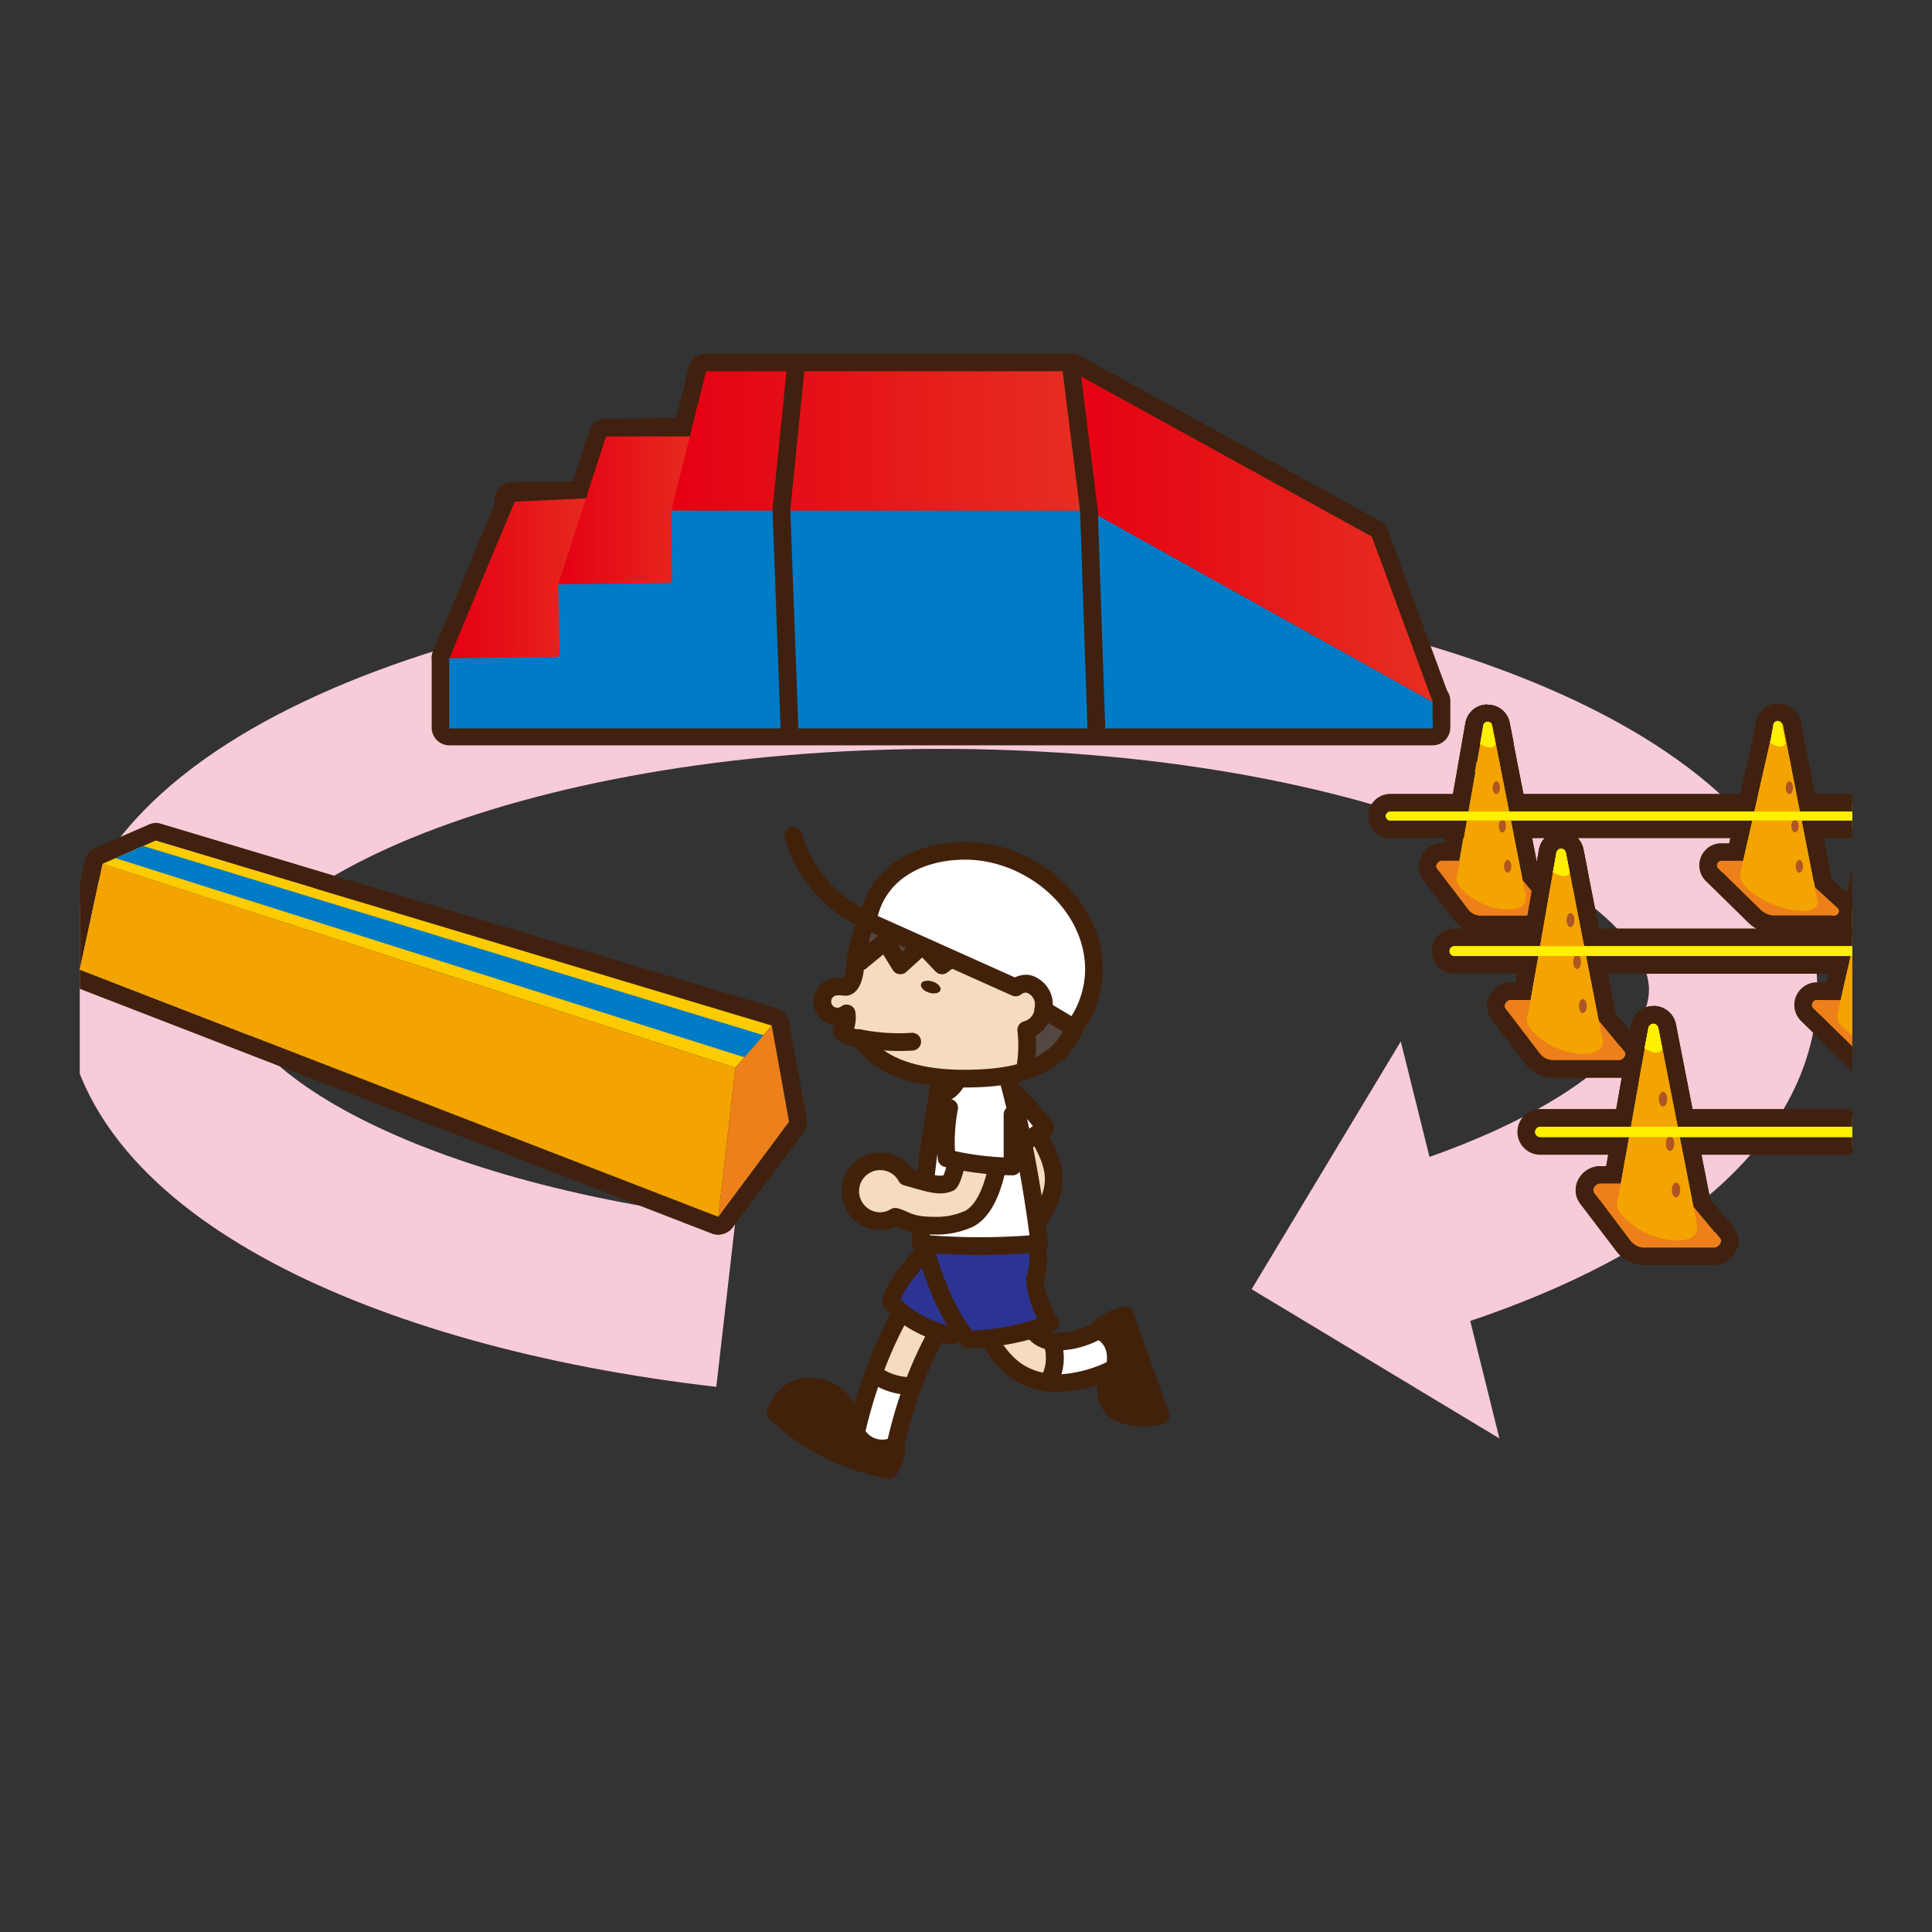 <svg id="レイヤー_1" data-name="レイヤー 1" xmlns="http://www.w3.org/2000/svg" xmlns:xlink="http://www.w3.org/1999/xlink" viewBox="0 0 218 218"><rect x="0" y="0" width="218" height="218" fill="#333333" stroke="none"/><defs><style>.cls-1,.cls-15,.cls-24,.cls-35,.cls-4{fill:none;}.cls-2{clip-path:url(#clip-path);}.cls-3{fill:#f7f7f7;}.cls-3,.cls-4{stroke:#40210d;}.cls-19,.cls-24,.cls-29,.cls-3,.cls-30,.cls-31,.cls-32,.cls-33,.cls-35,.cls-4{stroke-linecap:round;}.cls-15,.cls-19,.cls-24,.cls-29,.cls-3,.cls-30,.cls-31,.cls-32,.cls-33,.cls-35,.cls-4{stroke-linejoin:round;}.cls-5{fill:#94c035;}.cls-6{fill:#ed801b;}.cls-7{fill:#40210d;}.cls-8{fill:#f29600;}.cls-9{fill:#ffe700;}.cls-10{fill:#0068b1;}.cls-11,.cls-19{fill:#e50012;}.cls-12{fill:#591a85;}.cls-13{fill:#009844;}.cls-14{clip-path:url(#clip-path-2);}.cls-15{stroke:#f8cbd9;stroke-width:19px;}.cls-16{fill:#f8cbd9;}.cls-17{fill:#40210f;}.cls-18{fill:#007bc6;}.cls-19,.cls-24{stroke:#40210f;}.cls-19,.cls-24,.cls-29,.cls-30,.cls-31,.cls-32,.cls-33,.cls-35{stroke-width:2px;}.cls-20{fill:url(#名称未設定グラデーション_42);}.cls-21{fill:url(#名称未設定グラデーション_42-2);}.cls-22{fill:url(#名称未設定グラデーション_42-3);}.cls-23{fill:url(#名称未設定グラデーション_42-4);}.cls-25{fill:#f4a400;}.cls-26{fill:#ae5624;}.cls-27{fill:#fff000;}.cls-28{fill:#fccb00;}.cls-29{fill:#f5dcbe;}.cls-29,.cls-30,.cls-31,.cls-32,.cls-33,.cls-35{stroke:#42210b;}.cls-30{fill:#fff;}.cls-31,.cls-34{fill:#42210b;}.cls-32{fill:#2c3493;}.cls-33{fill:#534741;}</style><clipPath id="clip-path"><rect id="SVGID" class="cls-1" x="-230" y="9" width="200" height="200" rx="10"/></clipPath><clipPath id="clip-path-2"><rect id="SVGID-2" data-name="SVGID" class="cls-1" x="9" y="9" width="200" height="200" rx="10"/></clipPath><linearGradient id="名称未設定グラデーション_42" x1="32.8" y1="65.2" x2="50.47" y2="65.2" gradientTransform="translate(17.91)" gradientUnits="userSpaceOnUse"><stop offset="0" stop-color="#e50012"/><stop offset="1" stop-color="#e62f21"/></linearGradient><linearGradient id="名称未設定グラデーション_42-2" x1="45.07" y1="57.59" x2="61.76" y2="57.59" xlink:href="#名称未設定グラデーション_42"/><linearGradient id="名称未設定グラデーション_42-3" x1="57.84" y1="49.74" x2="104.96" y2="49.74" xlink:href="#名称未設定グラデーション_42"/><linearGradient id="名称未設定グラデーション_42-4" x1="103" y1="60.54" x2="143.74" y2="60.54" xlink:href="#名称未設定グラデーション_42"/></defs><title>25-7-1 サーキット</title><g class="cls-2"><rect class="cls-3" x="-246.07" y="-31.43" width="363.53" height="242.35" transform="translate(-128.62 179.5) rotate(-180)"/><polygon class="cls-4" points="-246.07 210.92 116.02 210.92 135.04 265.65 -264.86 265.65 -246.07 210.92"/><polygon class="cls-5" points="24.94 210.92 116.02 210.92 135.04 265.65 34.46 265.65 24.94 210.92"/><polygon class="cls-6" points="-65.29 265.65 -65.29 265.05 -65.29 210.92 24.94 210.92 34.46 265.65 -65.29 265.65"/><polygon class="cls-4" points="-264.86 265.65 -246.07 210.92 116.02 210.92 135.04 265.65 135.04 289.1 -265.62 289.1 -265.62 265.65 -264.86 265.65"/><line class="cls-4" x1="24.94" y1="210.92" x2="24.94" y2="-31.43"/><circle class="cls-7" cx="70.55" cy="7.66" r="3.91"/><circle class="cls-7" cx="90.09" cy="19.39" r="3.91"/><circle class="cls-7" cx="45.14" cy="42.84" r="3.91"/><circle class="cls-7" cx="99.86" cy="46.75" r="3.91"/><circle class="cls-7" cx="74.46" cy="85.84" r="3.91"/><circle class="cls-7" cx="64.68" cy="35.02" r="3.91"/><circle class="cls-7" cx="47.09" cy="72.16" r="3.91"/><circle class="cls-7" cx="101.82" cy="93.66" r="3.91"/><circle class="cls-7" cx="49.05" cy="109.29" r="3.91"/><circle class="cls-7" cx="43.18" cy="130.79" r="3.91"/><circle class="cls-7" cx="97.91" cy="134.7" r="3.91"/><circle class="cls-7" cx="72.5" cy="173.79" r="3.91"/><circle class="cls-7" cx="74.46" cy="121.02" r="3.91"/><circle class="cls-7" cx="45.14" cy="160.11" r="3.91"/><circle class="cls-7" cx="99.86" cy="181.61" r="3.91"/><circle class="cls-7" cx="47.09" cy="197.24" r="3.91"/><circle class="cls-7" cx="-3.72" cy="15.48" r="3.91"/><circle class="cls-7" cx="6.05" cy="42.84" r="3.91"/><circle class="cls-7" cx="8" cy="89.75" r="3.91"/><circle class="cls-7" cx="4.1" cy="130.79" r="3.91"/><circle class="cls-7" cx="6.05" cy="177.7" r="3.91"/><path class="cls-8" d="M82.27,56.52c2,3.91,3.91,7.82,2,9.77-1,1-4.89-2.93-7.82-3.9s-4.89,1-5.86,0c-2-2,0-7.82-2-9.78S80.32,52.61,82.27,56.52Z"/><path class="cls-9" d="M97.91,15.48s0,5.86-2,7.82-9.77,3.91-11.72,1.95,2-11.73,2-11.73A41.81,41.81,0,0,0,97.91,15.48Z"/><path class="cls-9" d="M111.59,91.7s0,5.87-2,7.82-9.78,3.91-11.73,2,2-11.72,2-11.72A42,42,0,0,0,111.59,91.7Z"/><path class="cls-9" d="M78.36,167.93s0,5.86-2,7.81-9.77,3.91-11.73,2,2-11.73,2-11.73A41.71,41.71,0,0,0,78.36,167.93Z"/><path class="cls-9" d="M6.05,13.52s0,5.87-1.95,7.82-9.78,3.91-11.73,2,2-11.73,2-11.73A42,42,0,0,0,6.05,13.52Z"/><path class="cls-10" d="M76.62,80.46c1.81,2.93,3.61,8.79,1.81,8.79-1.17,0-5.49-1-6.85,2.07-.38.86-2.18-2.07-2.18-2.07a5.88,5.88,0,0,1,0-5.86C73,80.46,74.81,77.54,76.62,80.46Z"/><path class="cls-10" d="M49.26,191.87c1.8,2.93,3.61,8.78,1.8,8.78-1.16,0-5.48-1-6.84,2.08-.38.85-2.19-2.08-2.19-2.08a5.89,5.89,0,0,1,0-5.85C45.65,191.87,47.45,188.94,49.26,191.87Z"/><path class="cls-10" d="M8.21,39.42C10,42.35,11.83,48.2,10,48.2c-1.16,0-5.48-1-6.85,2.08C2.8,51.13,1,48.2,1,48.2a5.86,5.86,0,0,1,0-5.85C4.6,39.42,6.41,36.49,8.21,39.42Z"/><path class="cls-10" d="M76.62,115.64c1.81,2.93,3.61,8.79,1.81,8.79-1.17,0-5.49-1-6.85,2.07-.38.86-2.18-2.07-2.18-2.07a5.88,5.88,0,0,1,0-5.86C73,115.64,74.81,112.72,76.62,115.64Z"/><path class="cls-11" d="M41.23,111.25c0,2.7,2,3.91,6.84,3.91s8.8-3.17,8.8-5.87-4.92-5.86-9.78-5.86S41.23,108.55,41.23,111.25Z"/><path class="cls-12" d="M86.18,5.71,51,1.8S70.55,15.48,78.36,13.52,86.18,5.71,86.18,5.71Z"/><path class="cls-12" d="M109.64,132.75l-35.18-3.91S94,142.52,101.82,140.56,109.64,132.75,109.64,132.75Z"/><path class="cls-12" d="M13.87,126.88-21.31,123S-1.77,136.65,6.05,134.7,13.87,126.88,13.87,126.88Z"/><path class="cls-13" d="M45.14,64.34,41.23,76.07S51,80,53,76.07,45.14,64.34,45.14,64.34Z"/><path class="cls-13" d="M62.73,27.21,58.82,38.93s9.77,3.91,11.73,0S62.73,27.21,62.73,27.21Z"/><path class="cls-13" d="M6.05,81.93,2.14,93.66s9.77,3.91,11.73,0S6.05,81.93,6.05,81.93Z"/><path class="cls-13" d="M4.1,169.88.19,181.61s9.77,3.91,11.72,0S4.1,169.88,4.1,169.88Z"/></g><g class="cls-14"><path class="cls-15" d="M81.91,147.05c-37.64-4.33-65.25-18.51-65.25-35.33C16.66,91.45,56.71,75,106.11,75s89.45,16.42,89.45,36.69c0,11.84-13.67,22.37-34.9,29.08"/><polygon class="cls-16" points="169.19 162.31 158.06 117.51 141.23 145.47 169.19 162.31"/><path class="cls-11" d="M57.83,64.24a1,1,0,0,1-1-1V56.49a1,1,0,0,1,1-1l9.83-.14-.12-6a1,1,0,0,1,.28-.72,1,1,0,0,1,.7-.3l10.21-.13-.07-6a1,1,0,0,1,.29-.71,1,1,0,0,1,.71-.3h41.08a.91.91,0,0,1,.48.13L155,59.83a1,1,0,0,1,.52.88v2.53a1,1,0,0,1-1,1Z"/><path class="cls-17" d="M120.73,42.13l33.8,18.58v2.53H57.83V56.49l10.62-.15.22-.14-.14-6.89,11-.14.22-.14-.08-6.9h41.08m0-2H79.65a2,2,0,0,0-2,2l.06,5-9.21.12a2,2,0,0,0-1.41.61,2,2,0,0,0-.56,1.43l.1,5-8.83.12a2,2,0,0,0-2,2v6.75a2,2,0,0,0,2,2h96.7a2,2,0,0,0,2-2V60.71a2,2,0,0,0-1-1.76l-33.8-18.57a2,2,0,0,0-1-.25Z"/><path class="cls-11" d="M50.71,75.28a1,1,0,0,1-.83-.44,1,1,0,0,1-.09-.94l7.36-17.67a1,1,0,0,1,.88-.62l10.35-.49a1,1,0,0,1,.79.39,1,1,0,0,1,.17.9l-5.4,18.16a1,1,0,0,1-1,.71Z"/><path class="cls-17" d="M68.38,56.12h0m0,0L63,74.28H50.71l7.37-17.67,10.3-.49m0-2h-.11L58,54.62a2,2,0,0,0-1.75,1.22L48.87,73.51a2,2,0,0,0,1.84,2.77H63a2,2,0,0,0,1.92-1.43l5.37-18.06a1.85,1.85,0,0,0,.12-.67,2,2,0,0,0-2-2Zm0,4h0Z"/><path class="cls-11" d="M63,66.94a1,1,0,0,1-.8-.41,1,1,0,0,1-.15-.9l5.4-16.69a1,1,0,0,1,.95-.69H79.67a1,1,0,0,1,1,1.23L76.72,66.17a1,1,0,0,1-1,.77Z"/><path class="cls-17" d="M79.67,49.25h0m0,0L75.75,65.94H63l5.4-16.69H79.67m0-2H68.38a2,2,0,0,0-1.9,1.38l-5.4,16.69A2,2,0,0,0,63,67.94H75.75a2,2,0,0,0,1.94-1.54L81.6,49.81a2.1,2.1,0,0,0,.08-.56,2,2,0,0,0-2-2Zm0,4h0Z"/><path class="cls-18" d="M50.71,83.14a1,1,0,0,1-1-1V74.28a1,1,0,0,1,1-1l11.43-.15L62,66a1,1,0,0,1,.29-.72,1,1,0,0,1,.7-.3l11.85-.15-.07-7.18a1,1,0,0,1,1-1h47.12a1.05,1.05,0,0,1,.49.13l38.77,21.6a1,1,0,0,1,.52.87v3a1,1,0,0,1-1,1Z"/><path class="cls-17" d="M122.87,57.59l38.78,21.6v3H50.71V74.28l12.19-.16.25-.16-.17-8,12.6-.16.25-.17-.08-8h47.12m0-2H75.75a2,2,0,0,0-1.43.6,2,2,0,0,0-.57,1.43l.06,6.18L63,63.94a2,2,0,0,0-2,2l.13,6.16-10.42.14a2,2,0,0,0-2,2v7.86a2,2,0,0,0,2,2H161.65a2,2,0,0,0,2-2v-3a2,2,0,0,0-1-1.74l-38.78-21.6a1.93,1.93,0,0,0-1-.26Z"/><path class="cls-11" d="M75.75,58.59a1,1,0,0,1-.79-.38,1,1,0,0,1-.18-.86L78.7,41.64a1,1,0,0,1,1-.75h41.24a1,1,0,0,1,1,.87l2,15.71a1,1,0,0,1-.24.79,1,1,0,0,1-.75.33Z"/><path class="cls-17" d="M120.91,41.89l2,15.7H75.75l3.92-15.7h41.24m0-2H79.67a2,2,0,0,0-1.94,1.51L73.81,57.11a2,2,0,0,0,1.94,2.48h47.12a2,2,0,0,0,1.5-.67,2,2,0,0,0,.48-1.57l-2-15.71a2,2,0,0,0-2-1.75Z"/><path class="cls-11" d="M161.65,80.19a1,1,0,0,1-.49-.12l-38.78-21.6a1,1,0,0,1-.5-.75l-2-15.71a1,1,0,0,1,.43-.95,1,1,0,0,1,.57-.17,1,1,0,0,1,.48.12l33.87,18.65a1,1,0,0,1,.45.53l6.88,18.66a1,1,0,0,1-.94,1.34Z"/><path class="cls-17" d="M120.91,41.89l33.87,18.65,6.87,18.65-38.78-21.6-2-15.7m0-2a2,2,0,0,0-2,2.24l2,15.71a2,2,0,0,0,1,1.5l38.77,21.6a2,2,0,0,0,2.85-2.44l-6.87-18.65a2,2,0,0,0-.91-1.06L121.87,40.13a2,2,0,0,0-1-.24Z"/><polygon class="cls-19" points="68.45 56.34 68.67 56.2 68.53 49.31 79.51 49.17 79.73 49.03 79.65 42.13 90.35 42.13 120.73 42.13 154.53 60.71 154.53 63.24 120.73 63.24 90.35 63.24 57.83 63.24 57.83 56.48 68.45 56.34"/><polygon class="cls-20" points="68.38 56.12 58.08 56.61 50.71 74.28 62.98 74.28 68.38 56.12"/><polygon class="cls-21" points="79.67 49.25 68.38 49.25 62.98 65.94 75.75 65.94 79.67 49.25"/><polygon class="cls-18" points="62.9 74.12 63.15 73.96 62.98 65.94 75.58 65.78 75.83 65.61 75.75 57.59 88.02 57.59 122.87 57.59 161.65 79.19 161.65 82.14 122.87 82.14 88.02 82.14 50.71 82.14 50.71 74.28 62.9 74.12"/><polygon class="cls-22" points="75.75 57.59 122.87 57.59 120.91 41.89 79.67 41.89 75.75 57.59"/><polygon class="cls-23" points="122.87 57.59 161.65 79.19 154.78 60.54 120.91 41.89 122.87 57.59"/><polyline class="cls-24" points="123.71 82.14 122.87 57.59 120.91 41.89"/><polyline class="cls-24" points="89.08 82.14 88.17 57.5 89.78 41.6"/><path class="cls-6" d="M167.14,104.3a2.75,2.75,0,0,1-2.23-1l-3.55-4.67a1.42,1.42,0,0,1-.12-1.51,1.67,1.67,0,0,1,1.48-.94h7.07a1.39,1.39,0,0,1,1.07.49l4.31,5.19a1.4,1.4,0,0,1,.16,1.52,1.65,1.65,0,0,1-1.49,1Z"/><path class="cls-17" d="M169.79,97.13a.37.37,0,0,1,.3.13l4.31,5.19c.25.3-.11.85-.56.85h-6.7a1.74,1.74,0,0,1-1.43-.65L162.15,98c-.23-.31.13-.85.57-.85h7.07m0-2h-7.07a2.67,2.67,0,0,0-2.37,1.49,2.43,2.43,0,0,0,.21,2.57l3.56,4.67a3.74,3.74,0,0,0,3,1.44h6.7a2.67,2.67,0,0,0,2.4-1.55,2.39,2.39,0,0,0-.3-2.58L171.63,96a2.38,2.38,0,0,0-1.84-.85Z"/><path class="cls-25" d="M170.19,103.64a8.59,8.59,0,0,1-6.17-2.85,2.42,2.42,0,0,1-.48-2.61l2.87-16.42a1.49,1.49,0,0,1,2.93,0l3.76,19.14a2.6,2.6,0,0,1,.06.3,2,2,0,0,1-.51,1.6A3.15,3.15,0,0,1,170.19,103.64Z"/><path class="cls-17" d="M167.88,81.52a.48.48,0,0,1,.48.4l3.76,19.14a2.07,2.07,0,0,1,0,.22v0h0c.08.79-.63,1.34-2,1.34a7.59,7.59,0,0,1-5.37-2.46c-.51-.66-.59-1.25-.33-1.67h0l2.9-16.58a.49.49,0,0,1,.49-.41m0-2h0a2.49,2.49,0,0,0-2.46,2.07l-2.85,16.29a3.53,3.53,0,0,0,.66,3.52,9.54,9.54,0,0,0,7,3.24,4.11,4.11,0,0,0,3.2-1.2,3,3,0,0,0,.77-2.23,1.94,1.94,0,0,0,0-.24c0-.12,0-.23-.07-.35l-3.74-19.08a2.48,2.48,0,0,0-2.45-2Z"/><path class="cls-25" d="M203.38,103.81a11.25,11.25,0,0,1-6.91-2.84c-1.26-1.23-1.22-2.22-1-2.74l3.77-16.67a1.53,1.53,0,0,1,3,0L206,101.17a2.83,2.83,0,0,1,.09.37v0a1.81,1.81,0,0,1-.43,1.42A3,3,0,0,1,203.38,103.81Z"/><path class="cls-17" d="M200.69,81.39a.52.52,0,0,1,.52.41l3.85,19.63a.92.92,0,0,1,.07.26h0c.08.67-.52,1.12-1.75,1.12a10.26,10.26,0,0,1-6.21-2.56c-.71-.68-.95-1.3-.78-1.74h0l3.78-16.73a.54.54,0,0,1,.52-.39m0-2h0a2.53,2.53,0,0,0-2.44,1.82l0,.13L194.47,98c-.25.78-.31,2.16,1.3,3.73a12.19,12.19,0,0,0,7.61,3.12,3.88,3.88,0,0,0,3.05-1.15,2.78,2.78,0,0,0,.69-2.16v-.06a2.46,2.46,0,0,0-.11-.51l-3.82-19.51a.44.44,0,0,1,0-.1,2.54,2.54,0,0,0-2.47-1.93Z"/><path class="cls-6" d="M200.25,104.3a3.24,3.24,0,0,1-2.29-.94l-4.77-4.67a1.49,1.49,0,0,1,1.05-2.56h7.07a1.48,1.48,0,0,1,1,.39l5.65,5.19a1.47,1.47,0,0,1,.38,1.64,1.49,1.49,0,0,1-1.39,1Z"/><path class="cls-17" d="M201.31,97.13a.46.46,0,0,1,.33.13l5.66,5.19a.49.49,0,0,1-.34.85h-6.71a2.26,2.26,0,0,1-1.59-.65L193.89,98a.5.5,0,0,1,.35-.85h7.07m0-2h-7.07a2.49,2.49,0,0,0-1.75,4.27l4.77,4.68a4.24,4.24,0,0,0,3,1.22H207a2.48,2.48,0,0,0,2.32-1.59,2.45,2.45,0,0,0-.63-2.73L203,95.78a2.52,2.52,0,0,0-1.69-.65Z"/><path class="cls-25" d="M203.38,103.81a11.25,11.25,0,0,1-6.91-2.84c-1.26-1.23-1.22-2.22-1-2.74l3.77-16.67a1.53,1.53,0,0,1,3,0L206,101.17a2.83,2.83,0,0,1,.09.37v0a1.81,1.81,0,0,1-.43,1.42A3,3,0,0,1,203.38,103.81Z"/><path class="cls-17" d="M200.69,81.39a.52.52,0,0,1,.52.41l3.85,19.63a.92.92,0,0,1,.07.26h0c.08.67-.52,1.12-1.75,1.12a10.26,10.26,0,0,1-6.21-2.56c-.71-.68-.95-1.3-.78-1.74h0l3.78-16.73a.54.54,0,0,1,.52-.39m0-2h0a2.53,2.53,0,0,0-2.44,1.82l0,.13L194.47,98c-.25.78-.31,2.16,1.3,3.73a12.19,12.19,0,0,0,7.61,3.12,3.88,3.88,0,0,0,3.05-1.15,2.78,2.78,0,0,0,.69-2.16v-.06a2.46,2.46,0,0,0-.11-.51l-3.82-19.51a.44.44,0,0,1,0-.1,2.54,2.54,0,0,0-2.47-1.93Z"/><ellipse class="cls-26" cx="201.91" cy="88.88" rx="1.41" ry="1.72"/><path class="cls-17" d="M201.91,88.16c.23,0,.41.33.41.72s-.18.73-.41.73-.4-.33-.4-.73.18-.72.4-.72m0-2a2.75,2.75,0,1,0,2.41,2.72,2.55,2.55,0,0,0-2.41-2.72Z"/><path class="cls-6" d="M167.14,104.3a2.75,2.75,0,0,1-2.23-1l-3.55-4.67a1.42,1.42,0,0,1-.12-1.51,1.67,1.67,0,0,1,1.48-.94h7.07a1.39,1.39,0,0,1,1.07.49l4.31,5.19a1.4,1.4,0,0,1,.16,1.52,1.65,1.65,0,0,1-1.49,1Z"/><path class="cls-17" d="M169.79,97.13a.37.37,0,0,1,.3.13l4.31,5.19c.25.3-.11.85-.56.85h-6.7a1.74,1.74,0,0,1-1.43-.65L162.15,98c-.23-.31.13-.85.57-.85h7.07m0-2h-7.07a2.67,2.67,0,0,0-2.37,1.49,2.43,2.43,0,0,0,.21,2.57l3.56,4.67a3.74,3.74,0,0,0,3,1.44h6.7a2.67,2.67,0,0,0,2.4-1.55,2.39,2.39,0,0,0-.3-2.58L171.63,96a2.38,2.38,0,0,0-1.84-.85Z"/><path class="cls-25" d="M170.19,103.64a8.59,8.59,0,0,1-6.17-2.85,2.42,2.42,0,0,1-.48-2.61l2.87-16.42a1.49,1.49,0,0,1,2.93,0l3.76,19.14a2.6,2.6,0,0,1,.06.3,2,2,0,0,1-.51,1.6A3.15,3.15,0,0,1,170.19,103.64Z"/><path class="cls-17" d="M167.88,81.52a.48.48,0,0,1,.48.4l3.76,19.14a2.07,2.07,0,0,1,0,.22v0h0c.08.79-.63,1.34-2,1.34a7.59,7.59,0,0,1-5.37-2.46c-.51-.66-.59-1.25-.33-1.67h0l2.9-16.58a.49.49,0,0,1,.49-.41m0-2h0a2.49,2.49,0,0,0-2.46,2.07l-2.85,16.29a3.53,3.53,0,0,0,.66,3.52,9.54,9.54,0,0,0,7,3.24,4.11,4.11,0,0,0,3.2-1.2,3,3,0,0,0,.77-2.23,1.94,1.94,0,0,0,0-.24c0-.12,0-.23-.07-.35l-3.74-19.08a2.48,2.48,0,0,0-2.45-2Z"/><ellipse class="cls-26" cx="168.84" cy="88.88" rx="1.41" ry="1.72"/><path class="cls-17" d="M168.84,88.16c.23,0,.41.33.41.72s-.18.73-.41.73-.4-.33-.4-.73.18-.72.4-.72m0-2a2.75,2.75,0,1,0,2.41,2.72,2.55,2.55,0,0,0-2.41-2.72Z"/><path class="cls-26" d="M202.54,94.93a1.76,1.76,0,1,1,1.4-1.72A1.56,1.56,0,0,1,202.54,94.93Z"/><path class="cls-17" d="M202.54,92.49c.22,0,.4.32.4.72s-.18.72-.4.72-.41-.32-.41-.72.19-.72.41-.72m0-2a2.74,2.74,0,1,0,2.4,2.72,2.55,2.55,0,0,0-2.4-2.72Z"/><path class="cls-26" d="M169.52,94.93a1.75,1.75,0,1,1,1.41-1.72A1.55,1.55,0,0,1,169.52,94.93Z"/><path class="cls-17" d="M169.52,92.49c.23,0,.41.32.41.72s-.18.72-.41.72-.4-.32-.4-.72.18-.72.4-.72m0-2a2.74,2.74,0,1,0,2.41,2.72,2.55,2.55,0,0,0-2.41-2.72Z"/><ellipse class="cls-26" cx="203.03" cy="97.75" rx="1.41" ry="1.72"/><path class="cls-17" d="M203,97c.23,0,.41.32.41.72s-.18.72-.41.72-.4-.32-.4-.72.18-.72.4-.72m0-2a2.74,2.74,0,1,0,2.41,2.72A2.54,2.54,0,0,0,203,95Z"/><ellipse class="cls-26" cx="170.12" cy="97.75" rx="1.41" ry="1.72"/><path class="cls-17" d="M170.12,97c.22,0,.4.32.4.72s-.18.72-.4.72-.41-.32-.41-.72.18-.72.41-.72m0-2a2.74,2.74,0,1,0,2.4,2.72,2.55,2.55,0,0,0-2.4-2.72Z"/><path class="cls-27" d="M168.15,85.34a3.26,3.26,0,0,1-1.62-.54,1,1,0,0,1-.48-1l.36-2a1.49,1.49,0,0,1,2.93,0l.4,2a.89.89,0,0,1,0,.43A1.59,1.59,0,0,1,168.15,85.34Z"/><path class="cls-17" d="M167.88,81.52a.48.48,0,0,1,.48.4l.4,2a.59.59,0,0,1-.61.4,2.28,2.28,0,0,1-1.11-.4l.35-2a.49.49,0,0,1,.49-.41m0-2h0a2.49,2.49,0,0,0-2.46,2.07l-.35,2a2,2,0,0,0,1,2.06,4.17,4.17,0,0,0,2.13.68,2.58,2.58,0,0,0,2.55-1.92,1.92,1.92,0,0,0,0-.86l-.39-2a2.48,2.48,0,0,0-2.45-2Z"/><path class="cls-27" d="M200.85,85.24a3.26,3.26,0,0,1-1.62-.54,1,1,0,0,1-.48-1l.36-2a1.49,1.49,0,0,1,2.93,0l.4,2a1,1,0,0,1,0,.43A1.59,1.59,0,0,1,200.85,85.24Z"/><path class="cls-17" d="M200.58,81.42a.49.49,0,0,1,.48.4l.4,2a.59.59,0,0,1-.61.4,2.28,2.28,0,0,1-1.11-.4l.35-2a.49.49,0,0,1,.49-.41m0-2h0a2.49,2.49,0,0,0-2.46,2.07l-.35,2a2,2,0,0,0,.95,2.06,4.17,4.17,0,0,0,2.13.68,2.58,2.58,0,0,0,2.55-1.92,1.92,1.92,0,0,0,0-.86l-.39-2a2.48,2.48,0,0,0-2.45-2Z"/><path class="cls-27" d="M156.88,93.58a1.5,1.5,0,1,1,0-3H211a1.5,1.5,0,0,1,0,3Z"/><path class="cls-17" d="M211,91.58a.51.51,0,0,1,.5.5.5.5,0,0,1-.5.5H156.88a.5.5,0,0,1-.51-.5.51.51,0,0,1,.51-.5H211m0-2H156.88a2.5,2.5,0,1,0,0,5H211a2.5,2.5,0,0,0,0-5Z"/><path class="cls-6" d="M169.79,97.13h-7.07c-.44,0-.8.54-.57.85l3.56,4.67a1.74,1.74,0,0,0,1.43.65h6.7c.45,0,.81-.55.56-.85l-4.31-5.19A.37.37,0,0,0,169.79,97.13Z"/><path class="cls-25" d="M164.49,98.51h0l2.9-16.58a.49.49,0,0,1,1,0l3.76,19.14a2.07,2.07,0,0,1,0,.22v0h0c.08.79-.63,1.34-2,1.34a7.59,7.59,0,0,1-5.37-2.46C164.31,99.52,164.23,98.93,164.49,98.51Z"/><path class="cls-25" d="M196.39,98.51h0l3.78-16.73a.54.54,0,0,1,1,0l3.85,19.63a.92.92,0,0,1,.07.26h0c.08.67-.52,1.12-1.75,1.12a10.31,10.31,0,0,1-6.21-2.55C196.46,99.57,196.22,99,196.39,98.51Z"/><path class="cls-6" d="M201.31,97.13h-7.07a.5.5,0,0,0-.35.85l4.77,4.67a2.26,2.26,0,0,0,1.59.65H207a.49.49,0,0,0,.34-.85l-5.66-5.19A.46.46,0,0,0,201.31,97.13Z"/><path class="cls-25" d="M196.39,98.51h0l3.78-16.73a.54.54,0,0,1,1,0l3.85,19.63a.92.92,0,0,1,.07.26h0c.08.67-.52,1.12-1.75,1.12a10.31,10.31,0,0,1-6.21-2.55C196.46,99.57,196.22,99,196.39,98.51Z"/><ellipse class="cls-26" cx="201.91" cy="88.88" rx="0.41" ry="0.72"/><path class="cls-6" d="M169.79,97.13h-7.07c-.44,0-.8.54-.57.85l3.56,4.67a1.74,1.74,0,0,0,1.43.65h6.7c.45,0,.81-.55.56-.85l-4.31-5.19A.37.37,0,0,0,169.79,97.13Z"/><path class="cls-25" d="M164.49,98.51h0l2.9-16.58a.49.49,0,0,1,1,0l3.76,19.14a2.07,2.07,0,0,1,0,.22v0h0c.08.79-.63,1.34-2,1.34a7.59,7.59,0,0,1-5.37-2.46C164.31,99.52,164.23,98.93,164.49,98.51Z"/><ellipse class="cls-26" cx="168.84" cy="88.88" rx="0.41" ry="0.72"/><ellipse class="cls-26" cx="202.54" cy="93.21" rx="0.41" ry="0.72"/><ellipse class="cls-26" cx="169.52" cy="93.21" rx="0.41" ry="0.72"/><ellipse class="cls-26" cx="203.03" cy="97.75" rx="0.41" ry="0.72"/><ellipse class="cls-26" cx="170.12" cy="97.75" rx="0.41" ry="0.72"/><path class="cls-27" d="M167,83.94l.35-2a.49.49,0,0,1,1,0l.4,2h0S168.54,84.83,167,83.94Z"/><path class="cls-27" d="M199.74,83.84l.35-2a.49.49,0,0,1,1,0l.4,2h0S201.24,84.73,199.74,83.84Z"/><path class="cls-27" d="M156.88,92.58H211a.5.5,0,0,0,.5-.5.51.51,0,0,0-.5-.5H156.88a.51.51,0,0,0-.51.5A.5.5,0,0,0,156.88,92.58Z"/><path class="cls-6" d="M175.34,120.6a2.91,2.91,0,0,1-2.36-1.11l-3.89-5.11a1.48,1.48,0,0,1-.12-1.56,1.75,1.75,0,0,1,1.53-1h7.74a1.46,1.46,0,0,1,1.1.5l4.72,5.69a1.46,1.46,0,0,1,.17,1.56,1.78,1.78,0,0,1-1.56,1Z"/><path class="cls-17" d="M178.24,112.84a.4.4,0,0,1,.33.15l4.72,5.68c.27.33-.12.93-.62.93h-7.33a1.9,1.9,0,0,1-1.56-.71l-3.9-5.12c-.25-.34.14-.93.62-.93h7.74m0-2H170.5a2.76,2.76,0,0,0-2.43,1.53,2.48,2.48,0,0,0,.22,2.61l3.9,5.12a3.9,3.9,0,0,0,3.15,1.5h7.33a2.72,2.72,0,0,0,2.46-1.59,2.44,2.44,0,0,0-.3-2.62l-4.72-5.68a2.43,2.43,0,0,0-1.87-.87Z"/><path class="cls-25" d="M178.68,119.88a9.27,9.27,0,0,1-6.67-3.09,2.56,2.56,0,0,1-.52-2.77l3.14-18a1.54,1.54,0,0,1,3,0L181.77,117a1.91,1.91,0,0,1,.06.27s0,.06,0,.08a2.08,2.08,0,0,1-.54,1.64A3.42,3.42,0,0,1,178.68,119.88Z"/><path class="cls-17" d="M176.15,95.76a.53.53,0,0,1,.53.44l4.11,21a2,2,0,0,1,.05.24v0h0c.09.87-.69,1.47-2.16,1.47a8.32,8.32,0,0,1-5.88-2.7c-.55-.72-.64-1.36-.35-1.83h0l3.17-18.14a.52.52,0,0,1,.53-.45m0-2a2.53,2.53,0,0,0-2.5,2.11l-3.12,17.85a3.66,3.66,0,0,0,.68,3.68,10.26,10.26,0,0,0,7.47,3.48,4.27,4.27,0,0,0,3.36-1.26,3,3,0,0,0,.8-2.3,1,1,0,0,0,0-.24,2.2,2.2,0,0,0-.07-.37l-4.1-20.9a2.51,2.51,0,0,0-2.49-2Z"/><path class="cls-25" d="M215,120.06a12.16,12.16,0,0,1-7.5-3.08c-1.35-1.31-1.3-2.36-1.11-2.91l4.12-18.25a1.59,1.59,0,0,1,3.09,0l4.21,21.46a2.37,2.37,0,0,1,.09.36.15.15,0,0,0,0,.07,1.9,1.9,0,0,1-.46,1.49A3.16,3.16,0,0,1,215,120.06Z"/><path class="cls-17" d="M212.06,95.62a.59.59,0,0,1,.58.45l4.21,21.48a1,1,0,0,1,.07.29h0c.09.73-.57,1.22-1.91,1.22a11.33,11.33,0,0,1-6.8-2.79c-.78-.76-1-1.43-.85-1.92h0L211.5,96a.57.57,0,0,1,.56-.42m0-2h0a2.57,2.57,0,0,0-2.48,1.85l0,.13-4.11,18.2c-.25.81-.32,2.25,1.38,3.9a13.38,13.38,0,0,0,8.2,3.36,4.08,4.08,0,0,0,3.2-1.19,2.84,2.84,0,0,0,.7-2.22v-.06a3.49,3.49,0,0,0-.12-.54L214.6,95.68s0-.06,0-.09a2.59,2.59,0,0,0-2.52-2Z"/><path class="cls-6" d="M211.59,120.6a3.51,3.51,0,0,1-2.45-1l-5.22-5.12a1.55,1.55,0,0,1,1.08-2.64h7.74a1.53,1.53,0,0,1,1,.41l6.19,5.68a1.52,1.52,0,0,1,.39,1.68,1.54,1.54,0,0,1-1.44,1Z"/><path class="cls-17" d="M212.74,112.84a.51.51,0,0,1,.37.15l6.19,5.68a.54.54,0,0,1-.38.93h-7.33a2.53,2.53,0,0,1-1.75-.71l-5.22-5.12a.55.55,0,0,1,.38-.93h7.74m0-2H205a2.55,2.55,0,0,0-1.78,4.36l5.22,5.11a4.47,4.47,0,0,0,3.15,1.29h7.33a2.54,2.54,0,0,0,1.73-4.41l-6.19-5.68a2.54,2.54,0,0,0-1.72-.67Z"/><path class="cls-25" d="M215,120.06a12.16,12.16,0,0,1-7.5-3.08c-1.35-1.31-1.3-2.36-1.11-2.91l4.12-18.25a1.59,1.59,0,0,1,3.09,0l4.21,21.46a2.37,2.37,0,0,1,.09.36.15.15,0,0,0,0,.07,1.9,1.9,0,0,1-.46,1.49A3.16,3.16,0,0,1,215,120.06Z"/><path class="cls-17" d="M212.06,95.62a.59.59,0,0,1,.58.45l4.21,21.48a1,1,0,0,1,.07.29h0c.09.73-.57,1.22-1.91,1.22a11.33,11.33,0,0,1-6.8-2.79c-.78-.76-1-1.43-.85-1.92h0L211.5,96a.57.57,0,0,1,.56-.42m0-2h0a2.57,2.57,0,0,0-2.48,1.85l0,.13-4.11,18.2c-.25.81-.32,2.25,1.38,3.9a13.38,13.38,0,0,0,8.2,3.36,4.08,4.08,0,0,0,3.2-1.19,2.84,2.84,0,0,0,.7-2.22v-.06a3.49,3.49,0,0,0-.12-.54L214.6,95.68s0-.06,0-.09a2.59,2.59,0,0,0-2.52-2Z"/><path class="cls-26" d="M213.4,105.61a1.83,1.83,0,1,1,1.45-1.79A1.61,1.61,0,0,1,213.4,105.61Z"/><path class="cls-17" d="M213.4,103c.25,0,.45.35.45.79s-.2.79-.45.79-.44-.35-.44-.79.2-.79.44-.79m0-2a2.81,2.81,0,1,0,2.45,2.79A2.58,2.58,0,0,0,213.4,101Z"/><path class="cls-6" d="M175.34,120.6a2.91,2.91,0,0,1-2.36-1.11l-3.89-5.11a1.48,1.48,0,0,1-.12-1.56,1.75,1.75,0,0,1,1.53-1h7.74a1.46,1.46,0,0,1,1.1.5l4.72,5.69a1.46,1.46,0,0,1,.17,1.56,1.78,1.78,0,0,1-1.56,1Z"/><path class="cls-17" d="M178.24,112.84a.4.4,0,0,1,.33.15l4.72,5.68c.27.33-.12.93-.62.93h-7.33a1.9,1.9,0,0,1-1.56-.71l-3.9-5.12c-.25-.34.14-.93.62-.93h7.74m0-2H170.5a2.76,2.76,0,0,0-2.43,1.53,2.48,2.48,0,0,0,.22,2.61l3.9,5.12a3.9,3.9,0,0,0,3.15,1.5h7.33a2.72,2.72,0,0,0,2.46-1.59,2.44,2.44,0,0,0-.3-2.62l-4.72-5.68a2.43,2.43,0,0,0-1.87-.87Z"/><path class="cls-25" d="M178.68,119.88a9.27,9.27,0,0,1-6.67-3.09,2.56,2.56,0,0,1-.52-2.77l3.14-18a1.54,1.54,0,0,1,3,0L181.77,117a1.91,1.91,0,0,1,.06.27s0,.06,0,.08a2.08,2.08,0,0,1-.54,1.64A3.42,3.42,0,0,1,178.68,119.88Z"/><path class="cls-17" d="M176.15,95.76a.53.53,0,0,1,.53.44l4.11,21a2,2,0,0,1,.05.24v0h0c.09.87-.69,1.47-2.16,1.47a8.32,8.32,0,0,1-5.88-2.7c-.55-.72-.64-1.36-.35-1.83h0l3.17-18.14a.52.52,0,0,1,.53-.45m0-2a2.53,2.53,0,0,0-2.5,2.11l-3.12,17.85a3.66,3.66,0,0,0,.68,3.68,10.26,10.26,0,0,0,7.47,3.48,4.27,4.27,0,0,0,3.36-1.26,3,3,0,0,0,.8-2.3,1,1,0,0,0,0-.24,2.2,2.2,0,0,0-.07-.37l-4.1-20.9a2.51,2.51,0,0,0-2.49-2Z"/><path class="cls-26" d="M177.21,105.61a1.83,1.83,0,1,1,1.44-1.79A1.61,1.61,0,0,1,177.21,105.61Z"/><path class="cls-17" d="M177.21,103c.24,0,.44.35.44.79s-.2.79-.44.79-.45-.35-.45-.79.2-.79.45-.79m0-2a2.82,2.82,0,1,0,2.44,2.79,2.58,2.58,0,0,0-2.44-2.79Z"/><ellipse class="cls-26" cx="214.09" cy="108.55" rx="1.44" ry="1.79"/><path class="cls-17" d="M214.09,107.76c.24,0,.44.36.44.79s-.2.79-.44.79-.44-.35-.44-.79.19-.79.44-.79m0-2a2.82,2.82,0,1,0,2.44,2.79,2.58,2.58,0,0,0-2.44-2.79Z"/><ellipse class="cls-26" cx="177.95" cy="108.55" rx="1.44" ry="1.79"/><path class="cls-17" d="M178,107.76c.25,0,.45.36.45.79s-.2.79-.45.79-.44-.35-.44-.79.2-.79.44-.79m0-2a2.81,2.81,0,1,0,2.45,2.79,2.58,2.58,0,0,0-2.45-2.79Z"/><ellipse class="cls-26" cx="214.63" cy="113.52" rx="1.44" ry="1.79"/><path class="cls-17" d="M214.63,112.73c.24,0,.44.36.44.79s-.2.79-.44.79-.45-.35-.45-.79.2-.79.45-.79m0-2a2.82,2.82,0,1,0,2.44,2.79,2.58,2.58,0,0,0-2.44-2.79Z"/><ellipse class="cls-26" cx="178.6" cy="113.52" rx="1.44" ry="1.79"/><path class="cls-17" d="M178.6,112.73c.25,0,.45.36.45.79s-.2.79-.45.79-.44-.35-.44-.79.2-.79.44-.79m0-2a2.81,2.81,0,1,0,2.45,2.79,2.58,2.58,0,0,0-2.45-2.79Z"/><path class="cls-27" d="M176.45,99.84a3.41,3.41,0,0,1-1.73-.57,1,1,0,0,1-.47-1l.38-2.2a1.54,1.54,0,0,1,3,0l.44,2.21a1,1,0,0,1,0,.43A1.65,1.65,0,0,1,176.45,99.84Z"/><path class="cls-17" d="M176.15,95.76a.53.53,0,0,1,.53.44l.44,2.21a.64.64,0,0,1-.67.43,2.56,2.56,0,0,1-1.22-.43l.39-2.2a.52.52,0,0,1,.53-.45m0-2a2.53,2.53,0,0,0-2.5,2.11l-.39,2.2a2,2,0,0,0,1,2.06,4.36,4.36,0,0,0,2.23.71,2.64,2.64,0,0,0,2.61-2,2.08,2.08,0,0,0,0-.86l-.44-2.22a2.51,2.51,0,0,0-2.49-2Z"/><path class="cls-27" d="M212.24,99.73a3.38,3.38,0,0,1-1.72-.57,1,1,0,0,1-.48-1l.38-2.2a1.54,1.54,0,0,1,3,0l.44,2.21a1,1,0,0,1,0,.43A1.65,1.65,0,0,1,212.24,99.73Z"/><path class="cls-17" d="M211.94,95.65a.53.53,0,0,1,.53.44l.44,2.21a.64.64,0,0,1-.67.43A2.56,2.56,0,0,1,211,98.3l.39-2.2a.52.52,0,0,1,.53-.45m0-2h0a2.53,2.53,0,0,0-2.5,2.11l-.39,2.2a2,2,0,0,0,1,2.06,4.39,4.39,0,0,0,2.23.71,2.64,2.64,0,0,0,2.61-2,2.08,2.08,0,0,0,0-.86l-.44-2.22a2.51,2.51,0,0,0-2.49-2Z"/><path class="cls-27" d="M164.11,108.87a1.55,1.55,0,0,1,0-3.1h59.27a1.55,1.55,0,1,1,0,3.1Z"/><path class="cls-17" d="M223.38,106.77a.55.55,0,1,1,0,1.1H164.11a.55.55,0,1,1,0-1.1h59.27m0-2H164.11a2.55,2.55,0,1,0,0,5.1h59.27a2.55,2.55,0,1,0,0-5.1Z"/><path class="cls-6" d="M178.24,112.84H170.5c-.48,0-.87.59-.62.93l3.9,5.12a1.9,1.9,0,0,0,1.56.71h7.33c.5,0,.89-.6.62-.93L178.57,113A.4.4,0,0,0,178.24,112.84Z"/><path class="cls-25" d="M172.45,114.35h0l3.17-18.14a.54.54,0,0,1,1.06,0l4.11,21a2,2,0,0,1,.05.24v0h0c.09.87-.69,1.47-2.16,1.47a8.32,8.32,0,0,1-5.88-2.7C172.25,115.46,172.16,114.82,172.45,114.35Z"/><path class="cls-25" d="M207.36,114.35h0L211.5,96a.59.59,0,0,1,1.14,0l4.21,21.48a1,1,0,0,1,.07.28h0c.09.73-.57,1.22-1.91,1.22a11.33,11.33,0,0,1-6.8-2.79C207.43,115.51,207.17,114.84,207.36,114.35Z"/><path class="cls-6" d="M212.74,112.84H205a.55.55,0,0,0-.38.93l5.22,5.12a2.53,2.53,0,0,0,1.75.71h7.33a.54.54,0,0,0,.38-.93L213.11,113A.51.51,0,0,0,212.74,112.84Z"/><path class="cls-25" d="M207.36,114.35h0L211.5,96a.59.59,0,0,1,1.14,0l4.21,21.48a1,1,0,0,1,.07.28h0c.09.73-.57,1.22-1.91,1.22a11.33,11.33,0,0,1-6.8-2.79C207.43,115.51,207.17,114.84,207.36,114.35Z"/><ellipse class="cls-26" cx="213.4" cy="103.82" rx="0.44" ry="0.79"/><path class="cls-6" d="M178.24,112.84H170.5c-.48,0-.87.59-.62.93l3.9,5.12a1.9,1.9,0,0,0,1.56.71h7.33c.5,0,.89-.6.62-.93L178.57,113A.4.4,0,0,0,178.24,112.84Z"/><path class="cls-25" d="M172.45,114.35h0l3.17-18.14a.54.54,0,0,1,1.06,0l4.11,21a2,2,0,0,1,.05.24v0h0c.09.87-.69,1.47-2.16,1.47a8.32,8.32,0,0,1-5.88-2.7C172.25,115.46,172.16,114.82,172.45,114.35Z"/><ellipse class="cls-26" cx="177.21" cy="103.82" rx="0.44" ry="0.79"/><ellipse class="cls-26" cx="214.09" cy="108.55" rx="0.44" ry="0.79"/><ellipse class="cls-26" cx="177.95" cy="108.55" rx="0.44" ry="0.79"/><ellipse class="cls-26" cx="214.63" cy="113.52" rx="0.44" ry="0.79"/><ellipse class="cls-26" cx="178.6" cy="113.52" rx="0.44" ry="0.79"/><path class="cls-27" d="M175.23,98.41l.39-2.2a.54.54,0,0,1,1.06,0l.44,2.21h0S176.88,99.38,175.23,98.41Z"/><path class="cls-27" d="M211,98.3l.39-2.2a.54.54,0,0,1,1.06,0l.44,2.21h0S212.67,99.27,211,98.3Z"/><path class="cls-27" d="M164.11,107.87h59.27a.55.55,0,1,0,0-1.1H164.11a.55.55,0,1,0,0,1.1Z"/><path class="cls-6" d="M185.67,141.71a3,3,0,0,1-2.44-1.15l-4.12-5.41a1.49,1.49,0,0,1-.12-1.59,1.79,1.79,0,0,1,1.57-1h8.18a1.44,1.44,0,0,1,1.12.52l5,6a1.48,1.48,0,0,1,.17,1.59,1.8,1.8,0,0,1-1.59,1Z"/><path class="cls-17" d="M188.74,133.56a.46.46,0,0,1,.35.15l5,6c.29.35-.13,1-.65,1h-7.76A2,2,0,0,1,184,140l-4.12-5.41c-.27-.35.15-1,.66-1h8.18m0-2h-8.18a2.79,2.79,0,0,0-2.47,1.56,2.51,2.51,0,0,0,.22,2.64l4.12,5.41a4,4,0,0,0,3.24,1.54h7.76a2.78,2.78,0,0,0,2.5-1.61,2.49,2.49,0,0,0-.31-2.66l-5-6a2.43,2.43,0,0,0-1.89-.88Z"/><path class="cls-25" d="M189.2,141a9.75,9.75,0,0,1-7-3.25,2.65,2.65,0,0,1-.53-2.87l3.32-19a1.57,1.57,0,0,1,3.09,0l4.35,22.16a2,2,0,0,1,.06.29s0,.05,0,.08a2.17,2.17,0,0,1-.55,1.68A3.61,3.61,0,0,1,189.2,141Z"/><path class="cls-17" d="M186.53,115.5a.55.55,0,0,1,.56.46l4.35,22.16c0,.09,0,.17.05.25v0h0c.09.92-.73,1.56-2.29,1.56a8.75,8.75,0,0,1-6.21-2.86,1.69,1.69,0,0,1-.38-1.93h0L186,116a.55.55,0,0,1,.56-.48m0-2h0a2.57,2.57,0,0,0-2.53,2.13l-3.31,18.9a3.77,3.77,0,0,0,.71,3.78,10.68,10.68,0,0,0,7.8,3.64,4.46,4.46,0,0,0,3.48-1.3,3.14,3.14,0,0,0,.81-2.35,1.94,1.94,0,0,0,0-.24c0-.13-.05-.26-.08-.38l-4.33-22.1a2.55,2.55,0,0,0-2.53-2.08Z"/><path class="cls-17" d="M224.51,115.35a.62.62,0,0,1,.61.47l4.45,22.72a1.22,1.22,0,0,1,.08.3h0c.09.77-.61,1.29-2,1.29a11.92,11.92,0,0,1-7.19-3c-.82-.79-1.1-1.51-.89-2h0l4.37-19.36a.61.61,0,0,1,.6-.45m0-2h0a2.61,2.61,0,0,0-2.52,1.88l0,.12-4.35,19.26c-.26.83-.33,2.3,1.43,4a14,14,0,0,0,8.58,3.52,4.21,4.21,0,0,0,3.3-1.22,2.9,2.9,0,0,0,.72-2.26v-.06a2.8,2.8,0,0,0-.12-.56l-4.43-22.6s0-.06,0-.1a2.62,2.62,0,0,0-2.55-2Z"/><path class="cls-6" d="M224,141.71a3.61,3.61,0,0,1-2.54-1l-5.52-5.41a1.58,1.58,0,0,1,1.1-2.7h8.19a1.56,1.56,0,0,1,1.06.42l6.54,6a1.53,1.53,0,0,1,.4,1.71,1.57,1.57,0,0,1-1.47,1Z"/><path class="cls-17" d="M225.23,133.56a.58.58,0,0,1,.38.15l6.55,6a.57.57,0,0,1-.4,1H224a2.6,2.6,0,0,1-1.84-.76l-5.52-5.41a.57.57,0,0,1,.4-1h8.19m0-2H217a2.57,2.57,0,0,0-1.8,4.41l5.52,5.41a4.58,4.58,0,0,0,3.24,1.33h7.76a2.57,2.57,0,0,0,1.75-4.46l-6.54-6a2.57,2.57,0,0,0-1.74-.68Z"/><path class="cls-17" d="M224.51,115.35a.62.62,0,0,1,.61.47l4.45,22.72a1.22,1.22,0,0,1,.08.3h0c.09.77-.61,1.29-2,1.29a11.92,11.92,0,0,1-7.19-3c-.82-.79-1.1-1.51-.89-2h0l4.37-19.36a.61.61,0,0,1,.6-.45m0-2h0a2.61,2.61,0,0,0-2.52,1.88l0,.12-4.35,19.26c-.26.83-.33,2.3,1.43,4a14,14,0,0,0,8.58,3.52,4.21,4.21,0,0,0,3.3-1.22,2.9,2.9,0,0,0,.72-2.26v-.06a2.8,2.8,0,0,0-.12-.56l-4.43-22.6s0-.06,0-.1a2.62,2.62,0,0,0-2.55-2Z"/><path class="cls-6" d="M185.67,141.71a3,3,0,0,1-2.44-1.15l-4.12-5.41a1.49,1.49,0,0,1-.12-1.59,1.79,1.79,0,0,1,1.57-1h8.18a1.44,1.44,0,0,1,1.12.52l5,6a1.48,1.48,0,0,1,.17,1.59,1.8,1.8,0,0,1-1.59,1Z"/><path class="cls-17" d="M188.74,133.56a.46.46,0,0,1,.35.15l5,6c.29.35-.13,1-.65,1h-7.76A2,2,0,0,1,184,140l-4.12-5.41c-.27-.35.15-1,.66-1h8.18m0-2h-8.18a2.79,2.79,0,0,0-2.47,1.56,2.51,2.51,0,0,0,.22,2.64l4.12,5.41a4,4,0,0,0,3.24,1.54h7.76a2.78,2.78,0,0,0,2.5-1.61,2.49,2.49,0,0,0-.31-2.66l-5-6a2.43,2.43,0,0,0-1.89-.88Z"/><path class="cls-25" d="M189.2,141a9.75,9.75,0,0,1-7-3.25,2.65,2.65,0,0,1-.53-2.87l3.32-19a1.57,1.57,0,0,1,3.09,0l4.35,22.16a2,2,0,0,1,.06.29s0,.05,0,.08a2.17,2.17,0,0,1-.55,1.68A3.61,3.61,0,0,1,189.2,141Z"/><path class="cls-17" d="M186.53,115.5a.55.55,0,0,1,.56.46l4.35,22.16c0,.09,0,.17.05.25v0h0c.09.92-.73,1.56-2.29,1.56a8.75,8.75,0,0,1-6.21-2.86,1.69,1.69,0,0,1-.38-1.93h0L186,116a.55.55,0,0,1,.56-.48m0-2h0a2.57,2.57,0,0,0-2.53,2.13l-3.31,18.9a3.77,3.77,0,0,0,.71,3.78,10.68,10.68,0,0,0,7.8,3.64,4.46,4.46,0,0,0,3.48-1.3,3.14,3.14,0,0,0,.81-2.35,1.94,1.94,0,0,0,0-.24c0-.13-.05-.26-.08-.38l-4.33-22.1a2.55,2.55,0,0,0-2.53-2.08Z"/><path class="cls-26" d="M187.65,125.86a1.88,1.88,0,1,1,1.47-1.84A1.65,1.65,0,0,1,187.65,125.86Z"/><path class="cls-17" d="M187.65,123.19c.26,0,.47.37.47.83s-.21.84-.47.84-.47-.38-.47-.84.21-.83.47-.83m0-2a2.86,2.86,0,1,0,2.47,2.83,2.61,2.61,0,0,0-2.47-2.83Z"/><path class="cls-26" d="M188.44,130.86A1.88,1.88,0,1,1,189.9,129,1.64,1.64,0,0,1,188.44,130.86Z"/><path class="cls-17" d="M188.44,128.19c.26,0,.47.37.47.84s-.21.83-.47.83-.47-.37-.47-.83.21-.84.47-.84m0-2a2.86,2.86,0,1,0,2.47,2.84,2.61,2.61,0,0,0-2.47-2.84Z"/><path class="cls-26" d="M189.12,136.12a1.88,1.88,0,1,1,1.47-1.84A1.65,1.65,0,0,1,189.12,136.12Z"/><path class="cls-17" d="M189.12,133.45c.26,0,.47.37.47.83s-.21.84-.47.84-.46-.38-.46-.84.21-.83.46-.83m0-2a2.86,2.86,0,1,0,2.47,2.83,2.61,2.61,0,0,0-2.47-2.83Z"/><path class="cls-27" d="M186.85,119.76a3.64,3.64,0,0,1-1.8-.6,1,1,0,0,1-.47-1l.4-2.33a1.57,1.57,0,0,1,3.09,0l.46,2.34a.89.89,0,0,1,0,.43A1.67,1.67,0,0,1,186.85,119.76Z"/><path class="cls-17" d="M186.53,115.5a.55.55,0,0,1,.56.46l.46,2.34a.67.67,0,0,1-.7.46,2.73,2.73,0,0,1-1.29-.46L186,116a.55.55,0,0,1,.56-.48m0-2h0a2.57,2.57,0,0,0-2.53,2.13l-.41,2.33a2,2,0,0,0,.95,2.06,4.54,4.54,0,0,0,2.31.74,2.67,2.67,0,0,0,2.64-2,1.92,1.92,0,0,0,0-.86l-.45-2.34a2.55,2.55,0,0,0-2.53-2.08Z"/><path class="cls-27" d="M173.8,129.3a1.58,1.58,0,0,1,0-3.16h62.68a1.58,1.58,0,1,1,0,3.16Z"/><path class="cls-17" d="M236.48,127.14a.58.58,0,1,1,0,1.16H173.8a.58.58,0,0,1,0-1.16h62.68m0-2H173.8a2.58,2.58,0,1,0,0,5.16h62.68a2.58,2.58,0,1,0,0-5.16Z"/><path class="cls-6" d="M188.74,133.56h-8.18c-.51,0-.93.63-.66,1L184,140a2,2,0,0,0,1.65.76h7.76c.52,0,.94-.64.65-1l-5-6A.46.46,0,0,0,188.74,133.56Z"/><path class="cls-25" d="M182.61,135.16h0L186,116a.57.57,0,0,1,1.12,0l4.35,22.16c0,.09,0,.17.05.25v0h0c.09.92-.73,1.56-2.29,1.56a8.75,8.75,0,0,1-6.21-2.86A1.69,1.69,0,0,1,182.61,135.16Z"/><path class="cls-6" d="M225.23,133.56H217a.57.57,0,0,0-.4,1l5.52,5.41a2.6,2.6,0,0,0,1.84.76h7.76a.57.57,0,0,0,.4-1l-6.55-6A.58.58,0,0,0,225.23,133.56Z"/><path class="cls-6" d="M188.74,133.56h-8.18c-.51,0-.93.63-.66,1L184,140a2,2,0,0,0,1.65.76h7.76c.52,0,.94-.64.65-1l-5-6A.46.46,0,0,0,188.74,133.56Z"/><path class="cls-25" d="M182.61,135.16h0L186,116a.57.57,0,0,1,1.12,0l4.35,22.16c0,.09,0,.17.05.25v0h0c.09.92-.73,1.56-2.29,1.56a8.75,8.75,0,0,1-6.21-2.86A1.69,1.69,0,0,1,182.61,135.16Z"/><ellipse class="cls-26" cx="187.65" cy="124.02" rx="0.47" ry="0.84"/><ellipse class="cls-26" cx="188.44" cy="129.03" rx="0.47" ry="0.84"/><ellipse class="cls-26" cx="189.12" cy="134.28" rx="0.47" ry="0.84"/><path class="cls-27" d="M185.56,118.3,186,116a.57.57,0,0,1,1.12,0l.46,2.34h0S187.3,119.33,185.56,118.3Z"/><path class="cls-27" d="M173.8,128.3h62.68a.58.58,0,1,0,0-1.16H173.8a.58.58,0,0,0,0,1.16Z"/><path class="cls-17" d="M17.55,94.85l69.53,20.87L83,120.48l-71.39-23,6-2.62m0-2a2,2,0,0,0-.8.17l-6,2.62A2,2,0,0,0,11,99.37l71.39,23a1.91,1.91,0,0,0,.62.1,2,2,0,0,0,1.51-.69L88.59,117a2,2,0,0,0-.94-3.22L18.13,92.94a2,2,0,0,0-.58-.09Z"/><path class="cls-17" d="M87.08,115.72l2,10.85-8,10.73L83,120.48l4.11-4.76m0-2a2,2,0,0,0-1.52.7l-4.11,4.75a2.07,2.07,0,0,0-.47,1.08l-1.92,16.83a2,2,0,0,0,1.25,2.08,1.91,1.91,0,0,0,.74.14,2,2,0,0,0,1.6-.8l8-10.74a2,2,0,0,0,.36-1.55L89,115.37a2,2,0,0,0-1.44-1.57,1.88,1.88,0,0,0-.52-.08Z"/><path class="cls-17" d="M11.58,97.47l71.39,23L81.05,137.3,9,109.41l2.58-11.94m0-2a2,2,0,0,0-1,.27,2,2,0,0,0-1,1.31L7,109a2,2,0,0,0,1.24,2.28l72.05,27.9a2,2,0,0,0,1.75-.15,2,2,0,0,0,1-1.49L85,120.71a2,2,0,0,0-1.37-2.13l-71.39-23a1.86,1.86,0,0,0-.61-.1Z"/><polygon class="cls-28" points="11.57 97.47 17.55 94.85 87.08 115.72 82.97 120.48 11.57 97.47"/><polygon class="cls-6" points="87.08 115.72 82.97 120.48 81.05 137.3 89.03 126.57 87.08 115.72"/><polygon class="cls-25" points="82.97 120.48 81.05 137.3 9 109.41 11.57 97.47 82.97 120.48"/><polygon class="cls-18" points="13.04 96.83 16.17 95.46 86.14 116.81 83.99 119.3 13.04 96.83"/><path class="cls-29" d="M111.34,142.67a2.3,2.3,0,0,1-1.86-.93,2.33,2.33,0,0,1,.47-3.26c1.8-1.35,4.3-4,4.3-5.46s-2.81-5.1-5.33-7.5a2.33,2.33,0,0,1,3.21-3.37c1.59,1.51,6.77,6.77,6.77,10.87,0,4.37-5.14,8.42-6.17,9.19A2.32,2.32,0,0,1,111.34,142.67Z"/><path class="cls-29" d="M112.68,139.15a2.32,2.32,0,0,0-3.24-.56c-.32.23-6.67,4.83-10.89,16.44a7.28,7.28,0,0,0,4.44,1.42c3.69-10,9-14,9.14-14.06A2.33,2.33,0,0,0,112.68,139.15Z"/><path class="cls-30" d="M96.5,162.08a2.33,2.33,0,0,0,1.76,2.78,2.21,2.21,0,0,0,.51,0,2.32,2.32,0,0,0,2.27-1.82,51.79,51.79,0,0,1,1.95-6.64A7.28,7.28,0,0,1,98.55,155,56.74,56.74,0,0,0,96.5,162.08Z"/><path class="cls-29" d="M118.71,151.35a3.23,3.23,0,0,1-1.29-.43c-1.93-1.18-4.19-6.84-5.17-10.48a2.33,2.33,0,1,0-4.49,1.21c.47,1.76,3,10.67,7.23,13.24a8,8,0,0,0,3.27,1.1A5.42,5.42,0,0,0,118.71,151.35Z"/><path class="cls-30" d="M126.24,154.11a2.33,2.33,0,0,0-2.31-4,9.86,9.86,0,0,1-5.22,1.28,5.42,5.42,0,0,1-.45,4.64,9.77,9.77,0,0,0,1.08.06A15.2,15.2,0,0,0,126.24,154.11Z"/><path class="cls-31" d="M126.94,148.41l4,11.32s-4.19,1-5.66-1.24a3.28,3.28,0,0,1,.47-4.1s.94-3-1.78-4.32C123.77,150.16,124.62,149,126.94,148.41Z"/><path class="cls-31" d="M87.49,159.39a24.9,24.9,0,0,0,12.8,6.45,3.25,3.25,0,0,0,.75-2.75,3.33,3.33,0,0,1-4.6-1.78c-.54-2.75-2.21-4.86-5.11-4.86S87.49,159.39,87.49,159.39Z"/><path class="cls-32" d="M105.94,139.82s-4.71,4.06-5.41,7c2.32,3,6.8,3.89,6.8,3.89l4.94-6Z"/><path class="cls-32" d="M104.27,140.29s1.67,7.15,5,10.87a28.34,28.34,0,0,0,9.26-1.83,10.39,10.39,0,0,1-1.76-5,6.51,6.51,0,0,0,.12-4Z"/><path class="cls-30" d="M108.55,118.54a36.06,36.06,0,0,1,9.42,8.72,26.41,26.41,0,0,1-7.21,3.9Z"/><path class="cls-30" d="M112.56,117.73l-5.29-1.4s0,.24-.15.66a1.28,1.28,0,0,1,.39,0c1,.25,1.42,1.86,1,3.6s-1.59,3-2.57,2.71l-.08,0a125.29,125.29,0,0,0-2,17,74.11,74.11,0,0,0,13.43,0C115.53,126.16,112.56,117.73,112.56,117.73Z"/><path class="cls-29" d="M108.49,120.61c.44-1.74,0-3.35-1-3.6a1.28,1.28,0,0,0-.39,0c-.24,1.06-.74,3.33-1.28,6.3l.08,0C106.9,123.56,108.05,122.36,108.49,120.61Z"/><path class="cls-29" d="M108.37,128.31c-.29,2.5-.75,4.54-1.24,5.14-1.16.49-2.21.06-4.85-.66a3.38,3.38,0,1,0-3,5,3.33,3.33,0,0,0,1.74-.49c1.24.34,1.62,1,4.35,1a8.83,8.83,0,0,0,4-.79c2.18-1.16,3.17-4.89,3.6-8.59C113.24,126.94,108.55,126.76,108.37,128.31Z"/><path class="cls-30" d="M107.1,125a20.57,20.57,0,0,0-.29,5.69,32.8,32.8,0,0,0,7.44.93v-5.87"/><path class="cls-29" d="M98.15,118.5c2.45,2.38,6.48,3.21,10.63,3.21s8.1-.58,10.55-2.92c2-1.87,2.85-5.09,2.85-8.38A13.39,13.39,0,0,0,108.78,97c-7,0-11.85,5.46-12.32,12.35,0,.36-.29,2.14-1.17,2a4,4,0,0,0-1.18,0,1.7,1.7,0,1,0,1.42,3s.24,1.39-.56,2a2.83,2.83,0,0,0,1.93.79Z"/><path class="cls-29" d="M102.93,117.54a23.11,23.11,0,0,1-6-.4"/><path class="cls-33" d="M108.78,97a12,12,0,0,0-11.68,8.87v2.64l2.81-2.31,1.68,2.73,2.52-2.29,2.18,2.29,2.56-1.94,1.74,2.36,2.22-1.45a19.07,19.07,0,0,1,1.79,3.46A1.88,1.88,0,0,1,116,111a2.43,2.43,0,0,1,1.73,2.92,2.59,2.59,0,0,1-1.93,2.29,15,15,0,0,1-.18,4.65,9.34,9.34,0,0,0,3.74-2.09c2-1.87,2.85-5.09,2.85-8.38A13.39,13.39,0,0,0,108.78,97Z"/><path class="cls-30" d="M108.89,96c-5,0-10,2.35-11,7.93l16.71,7.49A1.88,1.88,0,0,1,116,111a2.43,2.43,0,0,1,1.73,2.92l3.46,2.08a11.1,11.1,0,0,0,2.25-6.65C123.41,102,116.28,96,108.89,96Z"/><ellipse class="cls-34" cx="105.02" cy="111.37" rx="0.66" ry="1.15" transform="translate(-32.82 177.95) rotate(-72.46)"/><path class="cls-35" d="M97.89,103.89a15.17,15.17,0,0,1-8.39-9.58"/></g></svg>